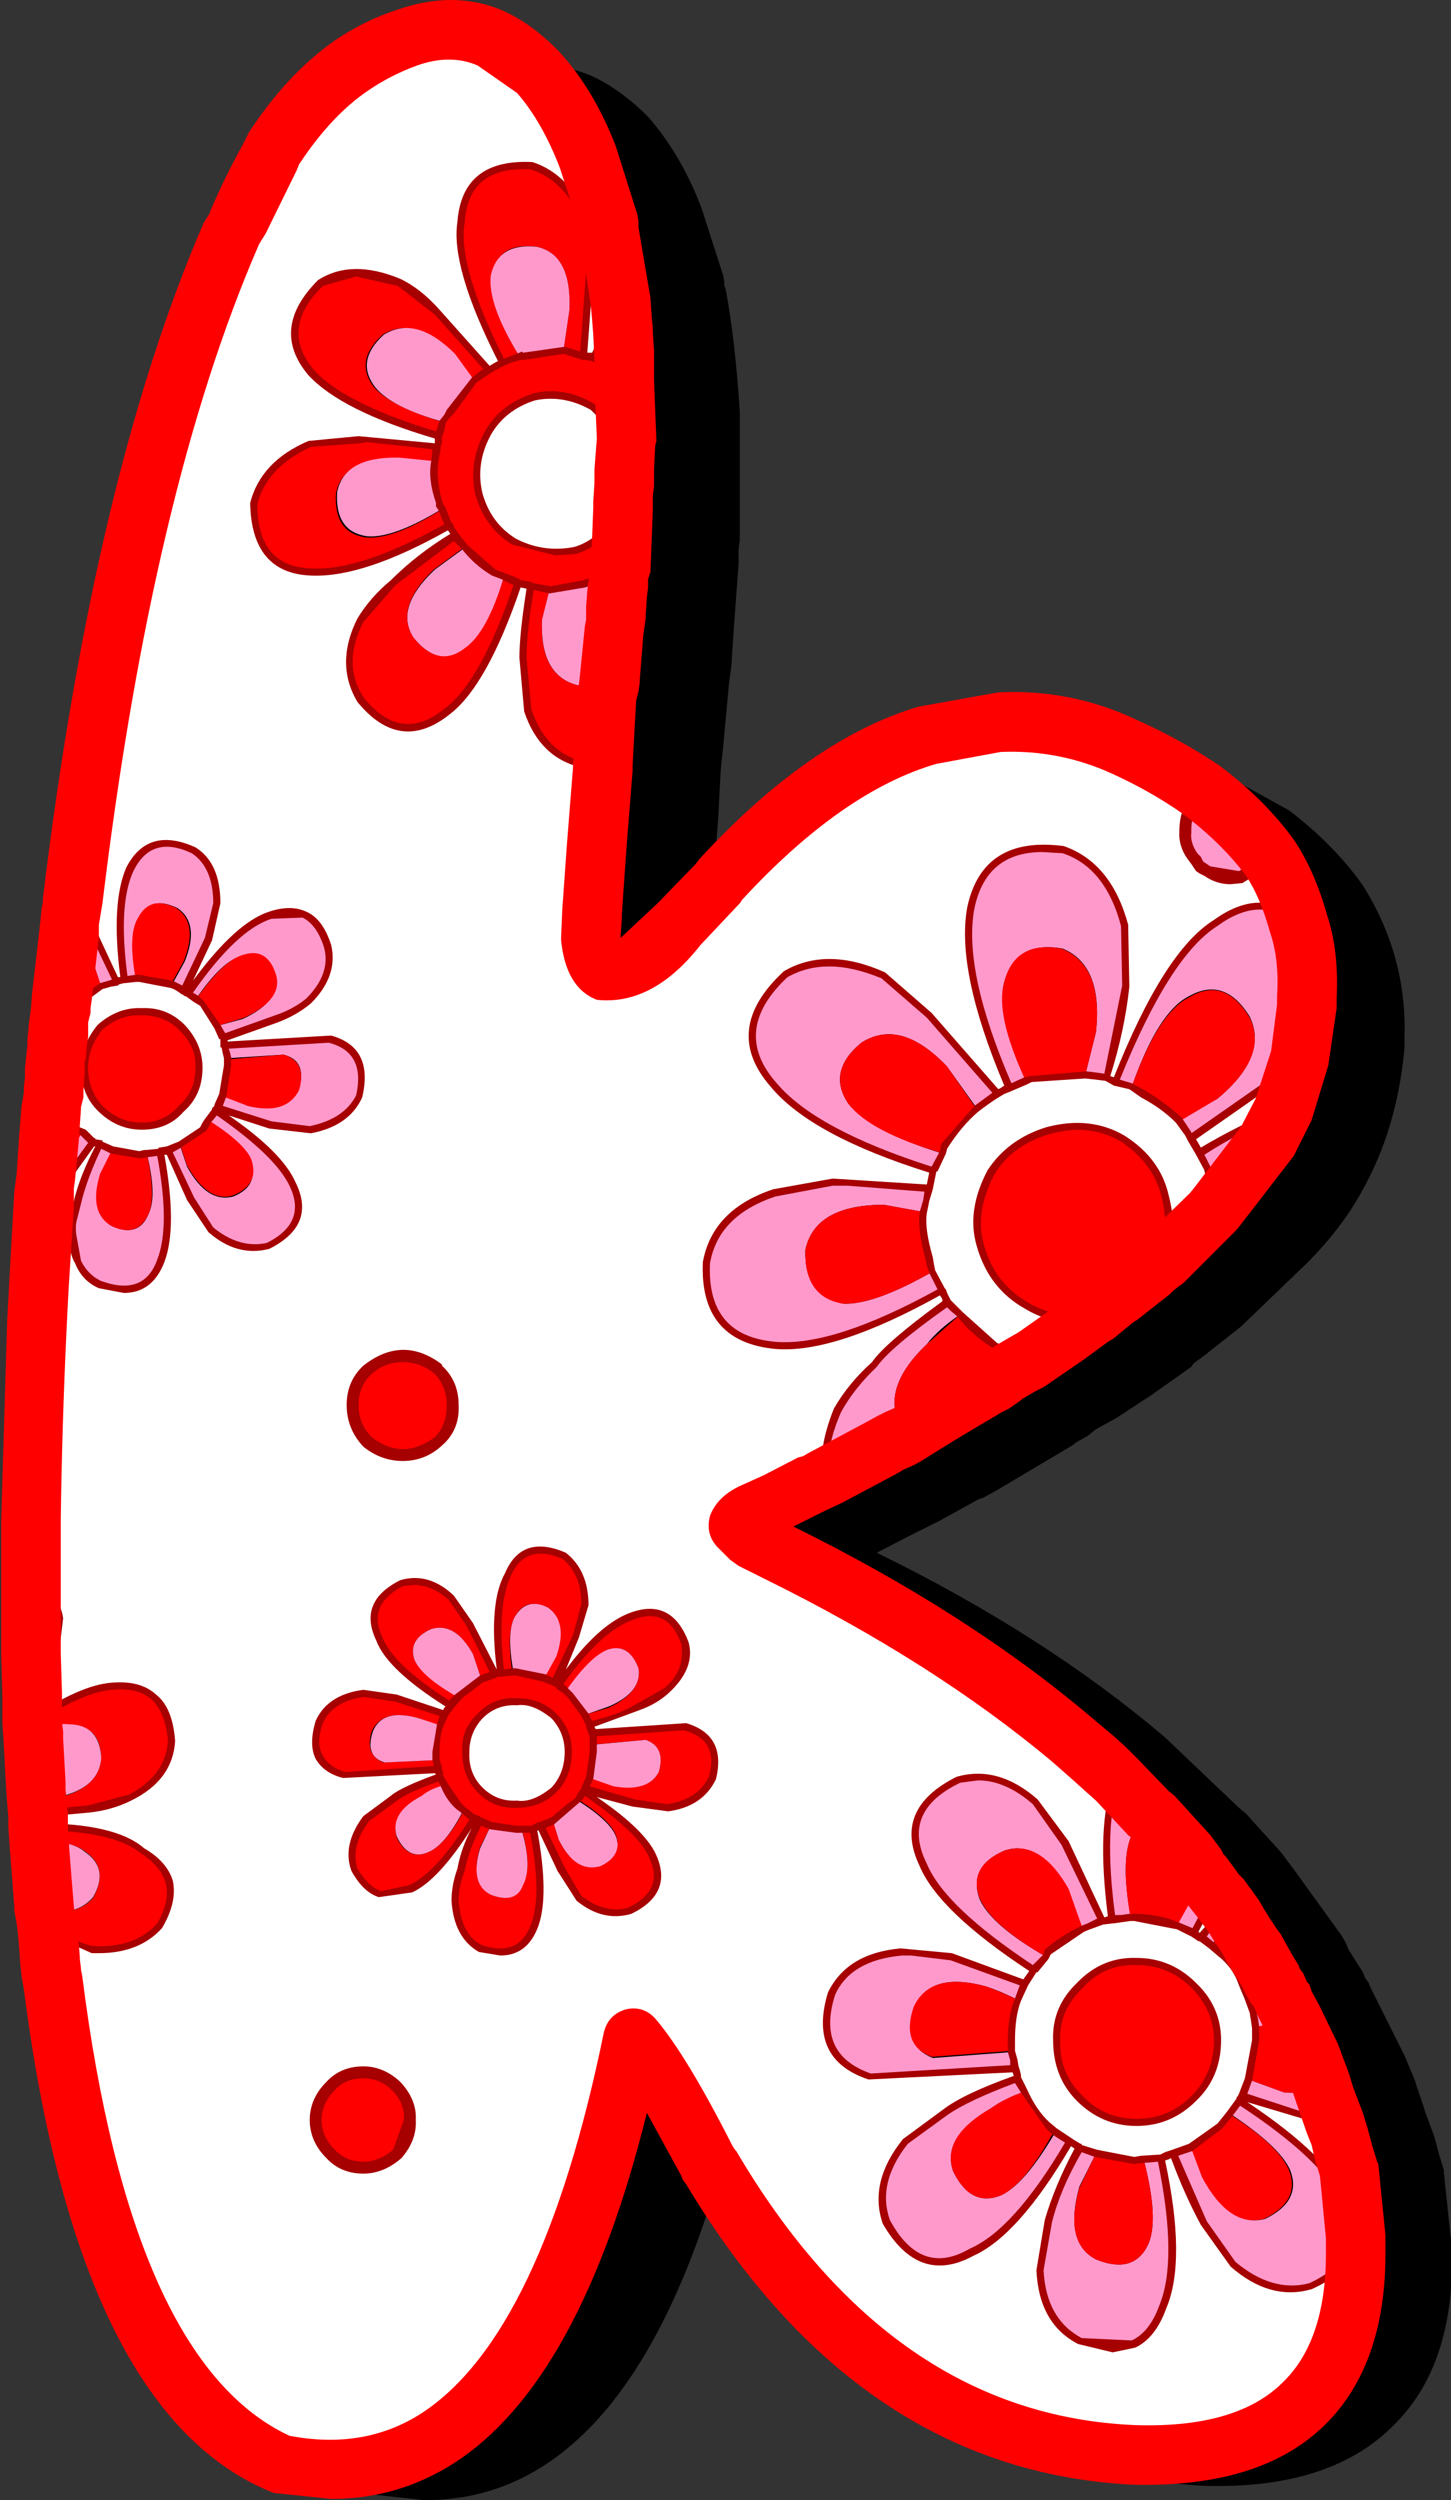 <svg width="60.9px" height="104.9px" viewBox="0 0 60.9 104.9" xmlns="http://www.w3.org/2000/svg" xmlns:xlink="http://www.w3.org/1999/xlink">
  <rect x="0" y="0" width="60.9" height="104.9" fill="#333333" stroke="none"/>
  <defs/>
  <g>
    <path stroke="none" fill="#000000" d="M41.8 31.6 L45.05 31 45.55 31 Q48.25 31 50.75 32.15 L54.1 34 Q56 35.45 57.2 37.15 59.05 40.1 58.95 43.5 L58.95 43.85 58.95 43.95 Q58.65 47.35 57.15 50 56.3 51.55 54.85 53 L52.2 55.55 52.1 55.65 50.7 56.75 50.65 56.8 50.1 57.2 50 57.35 48.3 58.55 47 59.4 46.85 59.5 46.3 59.8 45.95 60 45.65 60.25 45.2 60.5 45 60.65 41.8 62.55 41.25 62.85 Q41.05 62.9 40.9 63 L39.45 63.8 38.05 64.5 36.8 65.15 Q43.85 68.6 48.9 72.9 L52 75.85 52.3 76.1 52.75 76.6 53.75 77.7 54.2 78.3 54.35 78.5 56.3 81.2 56.5 81.55 56.6 81.8 57.2 82.75 57.3 83 57.45 83.2 57.5 83.35 58.95 86.25 59.35 87.2 59.85 88.7 60.2 89.65 60.4 90.4 60.6 91.05 60.6 91.15 60.9 94 60.95 94.2 60.95 94.6 Q61 99.3 58.5 101.75 55.85 104.45 50.55 104.3 39.3 103.7 32.3 92 L32.15 91.8 32.05 91.65 30.75 89.15 Q26.8 104.95 17.8 104.9 L15.5 104.65 15.25 104.55 Q7.4 101.2 5.25 84.05 L5.15 83.6 4.85 80.75 4.65 78.4 4.6 77.5 4.55 76.45 4.5 75.65 4.4 74.25 4.35 72.9 4.35 72.25 4.3 70.35 4.3 64.85 4.3 64.55 4.55 56.75 4.6 55.85 4.65 54.9 4.85 51.45 5.25 46.6 5.25 46.4 5.35 45.5 5.4 45.1 5.45 44.5 5.95 40 Q8.05 22.25 12.6 11.9 L12.8 11.45 12.85 11.35 14.2 8.7 14.4 8.15 Q15.95 5.75 17.95 4.45 19.15 3.6 20.55 3.15 22.75 2.35 24.75 3.15 26 3.7 27.2 4.9 28.6 6.5 29.45 8.75 L30.35 11.55 30.4 11.85 30.4 12 30.45 12.1 Q30.85 14.2 31.05 17.25 L31.05 18.3 31.05 22 31.05 22.65 31 23.05 31 23.25 31 23.65 30.8 26.35 30.75 27.1 30.7 27.9 30.6 28.65 30.35 31.35 30.25 32.3 30.2 33.25 30.15 34.25 29.9 37.5 29.7 40.15 29.7 40.25 29.65 41 31.1 39.7 32.7 37.95 32.8 37.85 Q37.35 32.9 41.8 31.6"/>
    <path stroke="none" fill="#ffffff" d="M3.3 50.25 L3.1 51.05 3.05 51.8 3.2 52.5 1.75 52.5 1.85 50.55 2.2 50.3 Q3 49.5 3.9 47.9 L4.25 48 Q3.6 49.25 3.3 50.25"/>
    <path stroke="none" fill="#ffffff" d="M13.25 88.95 Q13.25 89.75 13.9 90.35 14.45 90.9 15.25 90.9 16.05 90.9 16.7 90.35 17.25 89.75 17.25 88.95 17.25 88.15 16.7 87.5 16.05 86.95 15.25 86.95 14.4 86.95 13.9 87.5 13.25 88.1 13.25 88.95 M19.7 68.15 L18.95 67.05 Q17.9 66.15 16.85 66.45 15.2 67.25 15.95 68.8 L16.35 69.55 Q17.15 70.45 18.9 71.55 L18.65 71.95 Q17.55 71.45 16.6 71.25 L15.25 71.1 Q13.85 71.25 13.4 72.25 12.85 74 14.45 74.5 L18.4 74.25 18.45 74.5 18.45 74.55 Q16.95 75.1 16.5 75.5 15.85 75.85 15.4 76.3 14.5 77.4 14.9 78.45 15.75 80.05 17.25 79.25 18.45 78.7 19.9 76.3 L20.15 76.4 Q19.5 77.55 19.35 78.45 L19.1 79.75 Q19.15 81.15 20.15 81.75 21.9 82.3 22.45 80.75 22.9 79.55 22.4 76.7 L22.7 76.6 23.55 78.45 24.3 79.65 Q25.35 80.45 26.4 80.2 28.05 79.35 27.4 77.9 26.85 76.7 24.5 75.15 L24.55 75.05 26.6 75.65 28 75.85 Q29.4 75.65 29.9 74.6 30.35 72.85 28.75 72.45 L24.85 72.75 24.75 72.4 26.8 71.65 27.95 70.95 Q28.75 70.3 28.85 69.55 L28.75 68.95 Q28.1 67.2 26.55 67.8 25.6 68.1 24.45 69.55 L23.45 70.7 23.25 70.6 23.85 69.55 24.2 68.65 24.55 67.35 Q24.55 65.95 23.7 65.3 21.95 64.55 21.35 66.05 20.7 67.1 20.95 69.55 L21 70.2 20.75 70.25 20.45 69.55 19.7 68.15 M18.4 60.45 Q19.05 59.85 19.05 58.9 19.05 58.1 18.4 57.45 17.75 56.85 16.9 56.9 16.1 56.9 15.45 57.45 14.8 58.1 14.8 58.9 14.8 59.85 15.45 60.45 16.1 61.05 16.9 61.05 17.75 61.05 18.4 60.45 M38.95 30.85 L41.95 30.3 Q44.55 30.15 47.2 31.35 49 32.15 50.4 33.15 49.75 33.95 49.8 34.8 L49.8 34.85 49.85 35.45 50.1 35.9 50.35 36.3 50.7 36.55 52.1 36.8 53.25 36.05 53.3 36.05 Q54.15 37.3 54.5 38.7 52.95 37.3 51 38.7 48.9 40.1 46.8 45.4 L46.45 45.2 47.25 41.4 47.2 38.85 Q46.55 36.3 44.65 35.7 41.4 35.2 40.75 38.1 40.25 40.6 42.35 45.65 L41.85 45.9 39 42.6 37.05 40.95 Q34.75 39.9 33 40.9 30.45 43.2 32.5 45.55 34.05 47.5 39.2 49.15 L39 49.85 34.95 49.6 32.5 50.05 Q30.35 50.8 29.75 52.5 L29.65 52.95 Q29.5 56.2 32.55 56.45 35.05 56.65 39.55 54.15 L39.7 54.45 39.75 54.65 Q37.4 56.3 36.7 57.25 35.65 58.25 35.15 59.15 34.45 60.75 34.7 61.95 L34.1 62.25 31.55 63.5 Q31.1 63.7 31 64 L31.55 64.55 32.65 65.1 Q36.75 67.1 40.35 69.55 42.85 71.1 45 73 L45.95 73.8 46.85 74.65 Q46.1 76.65 46.7 80.55 L46.25 80.6 44.7 77.35 43.45 75.6 Q41.85 74.2 40.25 74.65 37.65 75.95 38.75 78.25 39.6 80.2 43.4 82.65 L43.05 83.25 Q41.3 82.5 39.95 82.1 L37.8 81.95 Q35.65 82.1 34.9 83.65 34.35 85.6 35.45 86.6 L36.5 87.15 42.6 86.75 42.7 87.05 42.7 87.2 Q40.4 88.05 39.7 88.6 38.55 89.25 38 89.85 36.6 91.65 37.2 93.2 38.6 95.7 40.8 94.5 42.65 93.7 44.9 89.85 L45.3 90.1 Q44.4 91.8 44 93.2 L43.65 95.25 Q43.75 97.4 45.3 98.25 48 99.25 48.8 96.8 49.65 94.9 48.75 90.55 L49.25 90.35 Q49.85 92.1 50.55 93.25 L51.75 95 Q53.4 96.4 55 95.95 57.6 94.75 56.5 92.4 55.65 90.55 52 88.15 L52.15 87.95 55.25 88.95 56.05 89.1 56.25 89.7 56.6 91.05 56.9 93.9 56.9 94.35 Q57 103.3 47.55 103 36.7 102.45 29.8 90.9 L29.7 90.75 27.35 86.6 26.6 85.5 26.4 86.6 Q22.2 105.6 11.8 103.4 5.15 100.45 2.8 86.6 L2.25 83.05 2.15 82.9 2.15 82.6 2.1 82.3 2 81 2.05 81 3.85 81.8 Q5.7 81.9 6.7 80.8 7.9 78.75 5.95 77.65 4.7 76.65 1.6 76.65 L1.6 76.1 3.7 75.9 Q4.75 75.8 5.45 75.4 7.1 74.55 7.2 73.05 7 70.55 4.7 70.75 3.4 70.85 1.35 72.25 L1.35 71.95 1.35 71.3 1.35 71.2 1.35 71.15 2.3 69.55 2.5 67.9 1.85 66.6 1.3 66.25 1.3 63.8 1.55 55.5 1.65 53.65 1.75 52.5 3.15 52.5 3.3 52.95 Q3.55 53.6 4.2 53.9 6.15 54.55 6.75 52.9 L6.95 52.5 Q7.25 51 6.7 48.3 L7.05 48.25 8 50.3 8.85 51.6 Q10.05 52.6 11.2 52.3 13.1 51.35 12.25 49.7 11.65 48.3 9.05 46.6 L9.1 46.45 11.35 47.2 13 47.4 Q14.5 47.1 15.05 46.05 15.55 44.1 13.8 43.6 L9.4 43.9 9.35 43.55 11.6 42.75 12.95 42 Q14.05 40.9 13.75 39.7 13.1 37.75 11.35 38.4 9.85 38.9 7.85 41.7 L7.7 41.55 8.75 39.4 9.1 37.9 Q9.15 36.3 8.1 35.7 7.65 35.4 7.25 35.45 L6.75 35.45 Q5.9 35.5 5.45 36.5 4.75 37.85 5.2 41.15 L4.9 41.2 3.8 38.85 3.05 37.85 3.35 35.45 Q5.45 19.5 9.75 9.8 L10 9.3 Q10.6 7.9 11.35 6.6 L11.45 6.3 Q12.95 3.95 14.75 2.75 16 1.95 17.1 1.6 18.95 0.9 20.5 1.6 L22.65 3.05 Q23.85 4.45 24.65 6.6 L25.55 9.3 25.6 9.8 26.05 12.65 24.9 15.05 24.5 14.95 24.75 11.35 24.6 9.3 Q23.8 7.4 22.3 6.95 19.55 6.8 19.35 9.3 19.1 11.3 21.1 15.2 L20.5 15.55 Q19.4 14.05 18.35 13.1 L16.75 11.85 Q14.75 11.05 13.45 11.85 11.5 13.8 13.1 15.65 14.45 17.1 18.4 18.3 L18.4 18.65 18.35 18.75 15.05 18.45 13 18.65 Q11.05 19.5 10.65 21.1 10.65 23.9 13.1 24 15.15 24.15 18.85 22.05 L19.1 22.45 16.5 24.45 15.15 26 Q14.2 27.85 15.15 29.35 16.85 31.45 18.8 29.85 20.35 28.65 21.75 24.45 L22.25 24.6 Q21.95 26.35 21.95 27.6 L22.15 29.8 Q22.8 31.7 24.45 32.1 L25.3 32.1 25.3 32.25 25.05 35.45 24.85 38.3 24.8 39.35 Q25.1 42.5 28.5 38.75 L30.25 36.9 31.75 35.45 Q35.35 31.85 38.95 30.85"/>
    <path stroke="none" fill="#ff0000" d="M21.05 70.2 Q20.65 67.3 21.35 66.05 21.95 64.55 23.7 65.3 24.55 65.95 24.55 67.35 L24.2 68.65 23.25 70.55 22.8 70.4 23.3 69.5 Q23.85 68.05 23 67.45 22.05 67 21.6 67.85 21.25 68.5 21.5 70.15 L21.05 70.2"/>
    <path stroke="none" fill="#ff99cc" d="M21.6 67.85 Q22.1 67 23 67.45 23.85 68.05 23.35 69.5 L22.85 70.4 Q22.3 70.1 21.65 70.15 L21.55 70.15 Q21.25 68.5 21.6 67.85"/>
    <path stroke="none" fill="#ff0000" d="M23.9 73.5 Q23.9 72.65 23.25 72 22.6 71.35 21.7 71.4 20.8 71.4 20.15 72 19.5 72.65 19.55 73.5 19.55 74.45 20.15 75.1 20.8 75.75 21.7 75.75 22.6 75.75 23.25 75.1 23.9 74.45 23.9 73.5 M21.05 70.2 L21.5 70.15 21.65 70.15 22.85 70.4 23.25 70.6 23.45 70.7 23.75 70.95 23.95 71.15 24.55 71.95 24.75 72.4 24.85 72.75 24.95 73.2 24.95 73.5 24.75 74.6 24.55 75.05 24.5 75.15 24.25 75.55 23.95 75.8 23.2 76.4 22.7 76.6 22.4 76.7 21.9 76.8 21.65 76.8 20.6 76.6 20.15 76.4 19.9 76.3 19.5 76 19.3 75.8 18.65 74.9 18.5 74.55 18.5 74.5 18.4 74.25 18.3 73.8 18.3 73.5 18.5 72.4 18.65 71.95 18.9 71.6 19.25 71.2 19.3 71.15 20.2 70.45 20.8 70.25 21.05 70.2"/>
    <path stroke="none" fill="#ffffff" d="M19.55 73.5 Q19.55 72.7 20.15 72 20.8 71.4 21.7 71.4 22.6 71.4 23.25 72 23.9 72.65 23.9 73.5 23.9 74.45 23.25 75.1 22.6 75.75 21.7 75.75 20.8 75.75 20.15 75.1 19.55 74.45 19.55 73.5"/>
    <path stroke="none" fill="#ff0000" d="M26.55 67.8 Q28.15 67.2 28.8 68.95 29 70 28 70.95 27.55 71.4 26.8 71.65 L24.75 72.4 24.55 71.95 25.55 71.65 Q26.95 71 26.8 70 26.4 68.95 25.55 69.2 24.8 69.5 23.75 70.95 L23.45 70.7 Q25.25 68.2 26.55 67.8"/>
    <path stroke="none" fill="#ff99cc" d="M23.95 71.15 L23.75 70.95 Q24.8 69.45 25.55 69.2 26.4 68.95 26.8 70 26.95 71 25.55 71.6 L24.55 71.95 23.95 71.15"/>
    <path stroke="none" fill="#ff0000" d="M15.25 71.1 L16.6 71.3 18.65 71.95 18.45 72.4 17.6 72.1 Q16.05 71.65 15.6 72.65 15.3 73.65 16.1 73.95 L18.3 73.85 18.4 74.25 14.45 74.5 Q12.85 74.05 13.4 72.3 13.85 71.25 15.25 71.1"/>
    <path stroke="none" fill="#ff0000" d="M18.95 67.05 L19.7 68.15 20.75 70.25 20.2 70.45 19.85 69.4 Q19.1 68.05 18.1 68.35 17.1 68.8 17.4 69.65 17.7 70.3 19.2 71.2 L18.9 71.55 Q16.4 70 15.95 68.75 15.2 67.3 16.85 66.4 17.9 66.1 18.95 67.05"/>
    <path stroke="none" fill="#ff99cc" d="M17.4 69.65 Q17.1 68.8 18.1 68.35 19.1 68.05 19.85 69.4 L20.2 70.45 19.3 71.15 19.2 71.2 Q17.7 70.35 17.4 69.65"/>
    <path stroke="none" fill="#ff0000" d="M14.85 78.45 Q14.5 77.4 15.35 76.3 L16.45 75.5 Q16.95 75.1 18.45 74.55 L18.65 74.9 Q18.1 75.1 17.7 75.35 16.35 76.1 16.65 77.1 17.15 78.1 18 77.7 18.7 77.4 19.45 76 L19.9 76.3 Q18.4 78.7 17.2 79.25 15.7 80.05 14.85 78.45"/>
    <path stroke="none" fill="#ff99cc" d="M16.15 73.95 Q15.3 73.7 15.65 72.65 16.05 71.65 17.6 72.1 L18.5 72.4 18.3 73.5 18.3 73.85 16.15 73.95"/>
    <path stroke="none" fill="#ff99cc" d="M16.65 77.05 Q16.35 76.05 17.7 75.35 18.05 75.05 18.65 74.9 L19.25 75.75 19.45 75.95 Q18.7 77.4 18 77.7 17.15 78.1 16.65 77.05"/>
    <path stroke="none" fill="#ff0000" d="M21.9 76.75 L22.4 76.7 Q22.95 79.5 22.45 80.75 21.9 82.3 20.15 81.75 19.15 81.15 19.1 79.75 L19.35 78.45 Q19.5 77.5 20.15 76.4 L20.6 76.6 20.15 77.5 Q19.7 79 20.6 79.5 21.65 79.9 21.95 79.05 22.35 78.35 21.9 76.75"/>
    <path stroke="none" fill="#ff99cc" d="M20.15 77.55 L20.6 76.6 21.65 76.8 21.9 76.8 Q22.35 78.35 21.95 79.1 21.65 79.9 20.6 79.5 19.7 79.05 20.15 77.55"/>
    <path stroke="none" fill="#ff0000" d="M28.75 72.45 Q30.35 72.85 29.9 74.6 29.4 75.65 28 75.85 L26.6 75.65 24.55 75.05 24.75 74.6 25.75 74.9 Q27.2 75.2 27.65 74.35 27.95 73.3 27.1 73 L24.9 73.2 24.85 72.75 28.75 72.45"/>
    <path stroke="none" fill="#ff99cc" d="M25.75 74.95 L24.75 74.6 24.95 73.5 24.95 73.2 27.1 73 Q27.95 73.3 27.65 74.35 27.2 75.2 25.75 74.95"/>
    <path stroke="none" fill="#ff99cc" d="M23.2 76.4 L23.95 75.8 24.25 75.55 Q25.6 76.4 25.85 77.05 26.15 77.85 25.2 78.35 24.2 78.65 23.45 77.2 L23.2 76.4"/>
    <path stroke="none" fill="#ff0000" d="M24.25 75.5 L24.5 75.15 Q26.85 76.7 27.4 77.9 28.1 79.35 26.4 80.15 25.35 80.45 24.3 79.6 L23.55 78.45 22.7 76.6 23.2 76.4 23.45 77.2 Q24.15 78.6 25.2 78.3 26.15 77.85 25.85 77 25.6 76.35 24.25 75.5"/>
    <path stroke="none" fill="#ff0000" d="M18.4 57.45 Q19.05 58.1 19 58.95 19.05 59.85 18.4 60.5 17.75 61.05 16.9 61.05 16.1 61.05 15.4 60.5 14.8 59.85 14.8 58.95 14.8 58.1 15.4 57.45 16.05 56.9 16.9 56.9 17.75 56.9 18.4 57.45"/>
    <path stroke="none" fill="#ff0000" d="M15.25 90.9 Q14.4 90.9 13.85 90.35 13.25 89.75 13.25 88.95 13.25 88.15 13.85 87.5 14.4 86.95 15.25 86.95 16.05 86.95 16.65 87.5 17.2 88.1 17.2 88.95 17.2 89.75 16.65 90.35 16.05 90.9 15.25 90.9"/>
    <path stroke="none" fill="#ff0000" d="M24.75 11.35 L24.5 14.95 23.65 14.7 23.9 13 Q24 10.65 22.5 10.35 20.9 10.15 20.65 11.55 20.45 12.75 21.8 14.95 L21.05 15.2 Q19.1 11.3 19.35 9.3 19.5 6.8 22.3 6.95 23.8 7.4 24.6 9.3 L24.75 11.35"/>
    <path stroke="none" fill="#ff0000" d="M19.9 15.95 L19.05 14.85 Q17.4 13.2 16.05 14.05 14.85 15.15 15.7 16.25 16.4 17.05 18.55 17.7 L18.4 18.3 Q14.4 17.1 13.05 15.65 11.45 13.8 13.45 11.85 14.75 11.05 16.7 11.85 L18.35 13.1 20.5 15.55 19.9 15.95"/>
    <path stroke="none" fill="#ff99cc" d="M15.75 16.25 Q14.9 15.15 16.1 14.05 17.45 13.2 19.1 14.85 L19.9 15.95 Q19.35 16.5 18.95 17.25 L18.6 17.7 Q16.45 17.1 15.75 16.25"/>
    <path stroke="none" fill="#ff0000" d="M23.7 14.7 L24.5 14.95 24.9 15 25.55 15.3 25.75 15.4 26.2 15.7 26.2 15.95 26.3 18.5 24.85 17.05 Q23.75 16.4 22.45 16.6 21.1 17.1 20.45 18.15 19.8 19.4 20.1 20.7 20.45 22.05 21.55 22.7 22.75 23.35 24.1 23.05 25.1 22.8 25.75 21.95 L26.1 21.4 26.15 21.35 26.15 21.4 26.05 23.9 25.9 23.95 25.8 24.05 25.65 24.05 25.1 24.3 24.5 24.5 23.05 24.75 22.25 24.55 21.75 24.45 21.15 24.2 20.7 24 19.55 22.95 19.1 22.45 18.85 22 18.55 21.35 18.4 21 Q18.15 20.1 18.2 19.35 L18.35 18.75 18.4 18.6 18.4 18.3 18.6 17.7 18.9 17.25 19.9 15.95 20.5 15.5 21.1 15.2 21.8 14.95 21.95 14.95 23.7 14.7"/>
    <path stroke="none" fill="#ff0000" d="M18.35 18.8 L18.2 19.4 16.75 19.25 Q14.4 19.2 14.1 20.7 14 22.35 15.35 22.55 16.5 22.65 18.5 21.4 L18.85 22.05 Q15.1 24.15 13.05 24.05 10.65 23.95 10.65 21.15 11.05 19.5 13 18.65 L15.05 18.45 18.35 18.8"/>
    <path stroke="none" fill="#ff99cc" d="M15.4 22.5 Q14.05 22.3 14.15 20.65 14.45 19.15 16.75 19.2 L18.25 19.35 Q18.15 20.1 18.45 21 L18.55 21.35 Q16.5 22.6 15.4 22.5"/>
    <path stroke="none" fill="#ffffff" d="M26.3 18.5 L26.2 19.65 26.2 20.4 26.15 21 26.15 21.25 26.1 21.4 25.75 21.95 Q25.1 22.8 24.1 23.05 22.75 23.35 21.55 22.7 20.45 22.05 20.1 20.7 19.8 19.4 20.45 18.15 21.05 17.1 22.45 16.6 23.75 16.4 24.85 17.05 L26.3 18.5"/>
    <path stroke="none" fill="#ff99cc" d="M17.35 26.75 Q16.55 25.5 18.25 23.9 L19.55 22.95 20.7 24 21.15 24.2 Q20.5 26.55 19.55 27.25 18.4 28.05 17.35 26.75"/>
    <path stroke="none" fill="#ff0000" d="M15.1 29.35 Q14.2 27.85 15.1 26 15.65 25.15 16.5 24.45 L19.1 22.45 19.5 22.95 18.2 23.9 Q16.55 25.5 17.35 26.75 18.4 28.05 19.5 27.2 20.45 26.55 21.15 24.2 L21.75 24.45 Q20.35 28.6 18.75 29.85 16.85 31.45 15.1 29.35"/>
    <path stroke="none" fill="#ff99cc" d="M21.8 14.95 Q20.45 12.75 20.6 11.55 20.9 10.2 22.5 10.35 24 10.65 23.9 13 L23.65 14.7 21.95 14.95 21.8 14.95"/>
    <path stroke="none" fill="#ff99cc" d="M26.15 14.05 L26.25 15 26.25 15.7 25.75 15.4 25.55 15.35 26.15 14.05"/>
    <path stroke="none" fill="#ff0000" d="M26.15 14 L26.15 14.05 25.5 15.35 24.9 15.05 26 12.7 26.15 14"/>
    <path stroke="none" fill="#ff0000" d="M22.15 29.8 L21.95 27.65 Q21.95 26.35 22.25 24.6 L23.05 24.8 22.75 26.05 Q22.65 28.35 24.25 28.75 L25.6 28.45 25.5 29.3 25.4 30.2 25.3 32.1 24.45 32.1 Q22.8 31.75 22.15 29.8"/>
    <path stroke="none" fill="#ffffff" d="M25.8 24.05 L25.9 23.95 25.95 24.05 25.95 24.15 25.95 24.65 25.65 24.05 25.8 24.05"/>
    <path stroke="none" fill="#ff0000" d="M26.05 23.9 L25.95 24.05 25.9 23.95 26.05 23.9"/>
    <path stroke="none" fill="#ff99cc" d="M25.75 25.6 L25.85 25.95 25.85 26 25.8 26.4 25.6 28.45 24.25 28.75 Q22.65 28.35 22.75 26 L23.05 24.8 24.5 24.55 25.1 24.35 25.15 24.45 25.75 25.6"/>
    <path stroke="none" fill="#ff0000" d="M25.15 24.45 L25.1 24.35 25.65 24.1 25.95 24.65 25.9 24.85 25.85 25.7 25.85 25.95 25.7 25.6 25.15 24.45"/>
    <path stroke="none" fill="#ff99cc" d="M5.2 41.15 Q4.8 37.9 5.45 36.5 6.3 34.85 8.15 35.7 9.15 36.35 9.15 37.9 L8.75 39.4 7.7 41.6 Q7.45 41.4 7.2 41.35 L7.75 40.35 Q8.4 38.75 7.45 38.1 6.3 37.55 5.85 38.5 5.4 39.2 5.7 41.1 L5.2 41.15"/>
    <path stroke="none" fill="#ff99cc" d="M11.55 42.75 L9.35 43.55 9.1 43.05 10.2 42.75 Q11.8 42 11.55 40.95 11.2 39.75 10.2 40.1 9.35 40.25 8.2 41.95 L7.85 41.7 Q9.8 38.9 11.3 38.4 13.1 37.75 13.75 39.7 14.05 40.9 12.95 42 L11.55 42.75"/>
    <path stroke="none" fill="#ff0000" d="M10.25 40.05 Q11.25 39.75 11.6 40.95 11.85 41.95 10.25 42.7 L9.1 43.05 8.5 42.1 8.25 41.9 Q9.4 40.25 10.25 40.05"/>
    <path stroke="none" fill="#ffffff" d="M4.25 43.1 Q3.55 43.85 3.55 44.75 3.55 45.85 4.25 46.5 4.95 47.25 5.95 47.25 7 47.25 7.65 46.5 8.4 45.85 8.4 44.75 8.4 43.85 7.65 43.1 7 42.45 5.95 42.4 4.95 42.45 4.25 43.1 M2.5 43.2 L2.55 43.1 2.55 43.05 2.85 42.65 3.2 42.25 3.25 42.1 4.3 41.35 4.9 41.15 5.2 41.1 5.7 41.05 5.85 41.05 7.2 41.3 Q7.45 41.35 7.7 41.55 L7.9 41.65 8.25 41.9 8.5 42.1 9.15 43.05 9.4 43.55 9.45 43.9 9.55 44.4 9.55 44.7 9.4 45.95 9.15 46.45 9.05 46.55 8.75 47 8.5 47.35 7.6 48 7.1 48.25 6.7 48.3 6.15 48.35 5.85 48.45 4.75 48.25 4.25 48 3.9 47.85 3.5 47.5 3.25 47.35 2.55 46.3 2.35 45.95 2.35 45.8 2.3 45.65 2.25 45.6 2.3 45.1 2.3 44.75 2.35 44.15 2.5 43.2"/>
    <path stroke="none" fill="#ff0000" d="M5.95 42.45 Q7 42.45 7.65 43.15 8.4 43.9 8.4 44.8 8.4 45.85 7.65 46.55 7 47.3 5.95 47.3 4.95 47.3 4.25 46.55 3.55 45.85 3.55 44.8 3.55 43.85 4.25 43.15 4.95 42.45 5.95 42.45"/>
    <path stroke="none" fill="#ff99cc" d="M9.4 43.9 L13.8 43.6 Q15.55 44.05 15.05 46.05 14.5 47.15 13 47.4 L11.35 47.2 9.1 46.45 9.35 45.95 10.4 46.4 Q12 46.75 12.55 45.7 12.9 44.5 11.9 44.25 L9.55 44.4 9.4 43.9"/>
    <path stroke="none" fill="#ff99cc" d="M9.05 46.6 Q11.6 48.35 12.25 49.7 13.1 51.35 11.2 52.3 10 52.6 8.85 51.6 8.35 51.15 8 50.3 L7.05 48.25 7.55 48.05 7.85 48.95 Q8.7 50.5 9.8 50.2 10.9 49.75 10.5 48.7 10.25 47.95 8.7 47.05 L9.05 46.6"/>
    <path stroke="none" fill="#ff0000" d="M11.9 44.25 Q12.9 44.55 12.55 45.75 12 46.8 10.4 46.4 L9.35 46 9.55 44.75 9.55 44.45 11.9 44.25"/>
    <path stroke="none" fill="#ff0000" d="M10.55 48.65 Q10.9 49.7 9.8 50.15 8.75 50.5 7.85 48.9 L7.55 48 Q8 47.85 8.5 47.35 L8.75 47 Q10.25 47.95 10.55 48.65"/>
    <path stroke="none" fill="#ff99cc" d="M32.55 56.45 Q29.55 56.2 29.65 52.95 30 50.9 32.5 50.05 L35 49.6 39 49.85 38.75 50.85 37.1 50.55 Q34.2 50.55 33.8 52.45 33.75 54.4 35.4 54.7 36.7 54.75 39.15 53.35 L39.55 54.15 Q35.05 56.65 32.55 56.45"/>
    <path stroke="none" fill="#ff99cc" d="M39 42.6 L41.85 45.9 41 46.5 39.75 44.75 Q37.8 42.7 36.15 43.75 34.7 44.95 35.6 46.3 36.5 47.45 39.55 48.4 39.3 48.75 39.2 49.15 34.1 47.5 32.5 45.55 30.5 43.2 33 40.9 34.75 39.9 37.1 40.95 L39 42.6"/>
    <path stroke="none" fill="#ff99cc" d="M2.95 38.4 L3 37.85 3.75 38.85 4.9 41.2 4.25 41.4 3.85 40.2 2.9 39.15 2.95 38.4"/>
    <path stroke="none" fill="#ff0000" d="M2.9 39.15 L3.85 40.2 4.25 41.4 3.2 42.15 3.15 42.25 2.6 41.9 2.9 39.15"/>
    <path stroke="none" fill="#ff0000" d="M5.7 41.1 Q5.35 39.2 5.8 38.5 6.3 37.55 7.4 38.1 8.35 38.75 7.7 40.35 L7.15 41.35 5.8 41.1 5.7 41.1"/>
    <path stroke="none" fill="#ff99cc" d="M2.55 42.5 L2.6 41.9 3.15 42.25 2.85 42.7 2.55 42.5"/>
    <path stroke="none" fill="#ffffff" d="M2.55 42.5 L2.85 42.7 2.55 43.05 2.5 43.05 2.5 43 2.55 42.5"/>
    <path stroke="none" fill="#ff99cc" d="M2.55 43.05 L2.55 43.1 2.5 43.25 2.5 43.05 2.55 43.05"/>
    <path stroke="none" fill="#ff0000" d="M2.5 46.35 L3.2 47.4 3.45 47.55 Q2.6 49.1 1.9 49.45 L2.15 46.55 2.5 46.35"/>
    <path stroke="none" fill="#ff99cc" d="M3.45 47.5 L3.9 47.85 2.15 50.3 1.85 50.55 1.85 50.5 1.85 50 1.9 49.4 Q2.6 49.05 3.45 47.5"/>
    <path stroke="none" fill="#ff99cc" d="M6.15 48.35 L6.7 48.3 Q7.35 51.5 6.75 52.9 6.15 54.55 4.25 53.9 3.6 53.6 3.3 52.95 3.05 52.45 3.05 51.8 L3.1 51.05 3.3 50.25 Q3.55 49.2 4.25 48 L4.7 48.25 4.25 49.25 Q3.75 50.9 4.7 51.45 5.85 51.95 6.25 50.9 6.6 50.15 6.15 48.35"/>
    <path stroke="none" fill="#ff0000" d="M4.7 51.45 Q3.7 50.9 4.2 49.25 L4.7 48.25 5.8 48.45 6.15 48.35 Q6.55 50.15 6.25 50.9 5.8 51.95 4.7 51.45"/>
    <path stroke="none" fill="#ffffff" d="M2.35 45.85 L2.35 45.95 2.25 46 2.25 45.7 2.3 45.65 2.35 45.85"/>
    <path stroke="none" fill="#ff99cc" d="M2.15 46.5 L2.2 46 2.35 45.95 2.5 46.3 2.15 46.5"/>
    <path stroke="none" fill="#ff99cc" d="M2.25 45.6 L2.3 45.65 2.25 45.7 2.25 45.6"/>
    <path stroke="none" fill="#ff0000" d="M1.3 69.4 L1.3 66.25 1.85 66.6 Q2.35 67.2 2.45 67.9 L2.3 69.55 1.35 71.15 1.3 69.4"/>
    <path stroke="none" fill="#ff0000" d="M7.2 73.05 Q7.1 74.55 5.45 75.4 L3.7 75.9 1.6 76.1 1.55 75.55 1.55 75.5 2.1 75.5 Q4.15 75.15 4.25 73.75 4.2 72.35 2.9 72.4 2.25 72.3 1.4 72.95 L1.35 72.25 Q3.4 70.85 4.7 70.75 7 70.55 7.2 73.05"/>
    <path stroke="none" fill="#ff99cc" d="M1.4 72.9 Q2.25 72.25 2.9 72.35 4.15 72.35 4.25 73.75 4.15 75.15 2.1 75.45 L1.5 75.45 1.45 74.85 1.4 72.9"/>
    <path stroke="none" fill="#ff0000" d="M2.05 81 L1.95 80.95 1.85 80.1 Q3.15 80.45 3.9 79.65 4.6 78.4 3.6 77.7 3.05 77.25 1.65 77.2 L1.6 76.65 Q4.7 76.65 5.95 77.65 7.9 78.75 6.7 80.8 5.65 81.9 3.85 81.8 L2.05 81"/>
    <path stroke="none" fill="#ff99cc" d="M1.65 77.5 L1.65 77.2 Q3.05 77.25 3.55 77.7 4.6 78.4 3.9 79.6 3.15 80.45 1.85 80.1 L1.85 80 1.65 77.5"/>
    <path stroke="none" fill="#ff99cc" d="M50.1 35.95 Q49.7 35.45 49.75 34.9 L49.75 34.8 Q49.75 34 50.4 33.15 52.15 34.45 53.3 36.05 L53.25 36.05 52.05 36.8 Q51.4 37 50.7 36.55 L50.3 36.3 50.1 35.95"/>
    <path stroke="none" fill="#ff99cc" d="M47.5 45.6 L46.8 45.4 Q48.9 40.1 51 38.7 52.95 37.3 54.5 38.7 54.95 40.1 54.85 41.8 L54.85 42.15 54.55 44.4 53.25 45.45 49.95 47.75 49.45 47 51.1 46.1 Q53.25 44.3 52.45 42.65 51.4 40.95 49.9 41.8 48.6 42.45 47.5 45.6"/>
    <path stroke="none" fill="#ff99cc" d="M44.65 35.65 Q46.55 36.3 47.2 38.85 L47.25 41.35 46.45 45.2 45.55 45.1 46 43.3 Q46.3 40.5 44.6 39.8 42.65 39.45 42.15 41.2 41.8 42.55 43.1 45.35 L42.35 45.65 Q40.25 40.6 40.75 38.1 41.4 35.2 44.65 35.65"/>
    <path stroke="none" fill="#ffffff" d="M43.3 45.3 L45.6 45.1 46.45 45.25 46.85 45.45 47.5 45.6 48 45.95 49.5 47.05 50 47.8 50.35 48.4 50.75 49.15 50.8 49.65 51.05 50.75 48.8 52.95 Q49.3 51.7 48.95 50.2 48.55 48.7 47.15 47.8 45.65 47 43.95 47.5 42.5 47.95 41.6 49.2 40.75 50.75 41.2 52.3 41.65 53.95 43.1 54.8 44.45 55.6 45.85 55.3 L43.3 57.1 43.15 57.05 43.05 57.05 42.25 56.7 41.85 56.55 41.8 56.55 40.3 55.15 39.75 54.65 39.7 54.5 39.55 54.2 39.15 53.35 39 52.8 Q38.7 51.75 38.75 50.9 L39 49.9 39.2 49.15 Q39.3 48.8 39.55 48.4 L39.65 48.15 Q40.25 47.15 41 46.55 L41.85 45.95 42.35 45.7 43.1 45.35 43.3 45.3"/>
    <path stroke="none" fill="#ff0000" d="M42.15 41.2 Q42.6 39.45 44.55 39.8 46.3 40.5 46 43.3 L45.55 45.1 43.25 45.25 43.05 45.35 Q41.75 42.55 42.15 41.2"/>
    <path stroke="none" fill="#ff0000" d="M39.65 48.15 Q39.55 48.3 39.6 48.4 36.5 47.5 35.6 46.3 34.7 44.95 36.15 43.75 37.8 42.7 39.75 44.75 L41 46.55 Q40.25 47.15 39.65 48.15"/>
    <path stroke="none" fill="#ff0000" d="M35.4 54.7 Q33.75 54.45 33.8 52.45 34.2 50.55 37.1 50.55 L38.75 50.85 Q38.7 51.7 39 52.8 L39.15 53.35 Q36.7 54.75 35.4 54.7"/>
    <path stroke="none" fill="#ff0000" d="M48.9 50.15 Q49.25 51.65 48.8 52.9 L48.35 53.25 46.85 54.45 46.15 55 45.8 55.25 Q44.45 55.55 43.05 54.75 41.6 53.95 41.15 52.25 40.7 50.75 41.6 49.15 42.45 47.9 43.95 47.45 45.6 46.95 47.1 47.75 48.5 48.7 48.9 50.15"/>
    <path stroke="none" fill="#ff0000" d="M46.05 55.2 L45.85 55.25 45.8 55.25 46.15 55 46.85 54.45 48.35 53.25 48.75 52.9 48.55 53.35 Q47.7 54.75 46.05 55.2"/>
    <path stroke="none" fill="#ff99cc" d="M34.7 61.95 Q34.45 60.75 35.15 59.2 35.65 58.25 36.7 57.25 37.4 56.3 39.75 54.65 L40.3 55.15 Q39.35 55.8 38.9 56.4 36.85 58.35 37.9 60 L38.05 60.25 Q37.95 60.2 37.9 60.3 L36.95 60.8 34.7 61.95"/>
    <path stroke="none" fill="#ff99cc" d="M53.9 46.6 L53.2 47.9 Q52.15 48.3 50.7 49.15 L50.35 48.4 Q52.3 47.2 53.9 46.6"/>
    <path stroke="none" fill="#ffffff" d="M53.25 45.45 L54.55 44.4 53.85 46.55 Q52.3 47.2 50.3 48.35 L49.95 47.75 53.25 45.45"/>
    <path stroke="none" fill="#ff0000" d="M49.9 41.85 Q51.4 40.95 52.45 42.7 53.25 44.3 51.1 46.1 L49.5 47.05 48 45.95 47.5 45.6 Q48.6 42.5 49.9 41.85"/>
    <path stroke="none" fill="#ff0000" d="M50.75 49.65 L50.7 49.15 Q52.1 48.3 53.2 47.9 52.35 49.4 51 50.7 L50.75 49.65"/>
    <path stroke="none" fill="#ff99cc" d="M43 57 L43.15 57 43.15 57.15 43.05 57.2 Q42.75 57.3 42.4 57.55 42.1 57.65 41.95 57.9 L42.05 57.25 42.2 56.7 43 57"/>
    <path stroke="none" fill="#ff0000" d="M38.1 60.25 L37.9 60 Q36.85 58.35 38.9 56.4 L40.3 55.15 41.8 56.5 41.85 56.5 42.25 56.7 42.1 57.25 42 57.9 41.75 58 Q41.45 58.2 41.1 58.35 L38.1 60.25"/>
    <path stroke="none" fill="#ffffff" d="M43.25 57.05 L43.15 57.1 43.15 57 43.25 57.05"/>
    <path stroke="none" fill="#ff99cc" d="M42.15 77.65 Q40.65 78.3 41.1 79.65 41.55 80.75 43.9 82.1 43.6 82.3 43.4 82.65 39.55 80.2 38.75 78.25 37.65 75.95 40.2 74.65 41.85 74.2 43.45 75.6 L44.7 77.35 46.25 80.6 Q45.9 80.7 45.45 80.95 L44.8 79.25 Q43.6 77.15 42.15 77.65"/>
    <path stroke="none" fill="#ff99cc" d="M36.5 87.15 Q34.1 86.35 34.9 83.65 35.65 82.1 37.85 81.9 L39.95 82.1 Q41.3 82.5 43.05 83.25 L42.7 83.9 Q42 83.55 41.4 83.35 39.05 82.7 38.4 84.2 37.8 85.8 39.15 86.35 L42.45 86.1 42.6 86.75 36.5 87.15"/>
    <path stroke="none" fill="#ff0000" d="M39.1 86.3 Q37.8 85.8 38.35 84.2 39.05 82.7 41.4 83.35 41.95 83.55 42.7 83.9 42.45 84.65 42.45 85.55 L42.45 86.05 39.1 86.3"/>
    <path stroke="none" fill="#ff0000" d="M41.1 79.6 Q40.65 78.3 42.15 77.65 43.65 77.15 44.85 79.25 L45.45 80.95 43.95 81.9 43.9 82.1 Q41.55 80.75 41.1 79.6"/>
    <path stroke="none" fill="#ffffff" d="M45.3 83.3 Q44.3 84.3 44.3 85.6 44.3 87.05 45.3 88.1 46.3 89.1 47.65 89.05 49.05 89.1 50.1 88.1 51.1 87.05 51.05 85.6 51.1 84.3 50.1 83.3 49.05 82.3 47.65 82.3 46.3 82.3 45.3 83.3 M49.4 80.8 L50.1 81.15 50.4 81.3 Q50.65 81.4 50.8 81.65 L51.2 81.95 Q51.85 82.5 52.1 83.25 L52.35 83.85 52.55 84.4 52.7 85.1 52.7 85.6 52.35 87.25 52.1 87.95 52 88.15 51.65 88.7 51.2 89.2 49.95 90.1 49.2 90.35 48.7 90.55 47.95 90.6 47.6 90.7 46 90.35 Q45.6 90.3 45.3 90.1 L44.85 89.85 44.25 89.45 43.95 89.2 Q43.3 88.55 42.95 87.75 L42.7 87.2 42.7 87.1 42.55 86.75 42.45 86.1 42.45 85.6 Q42.45 84.65 42.7 83.9 L43 83.25 43.4 82.7 43.9 82.1 43.95 81.95 Q44.7 81.3 45.45 80.95 L46.25 80.65 46.65 80.55 47.4 80.45 47.6 80.45 49.4 80.8"/>
    <path stroke="none" fill="#ff0000" d="M44.35 85.6 Q44.35 84.3 45.35 83.3 46.35 82.3 47.7 82.3 49.1 82.3 50.1 83.3 51.15 84.3 51.1 85.6 51.15 87.05 50.1 88.05 49.1 89.05 47.7 89.05 46.35 89.1 45.35 88.05 44.35 87.05 44.35 85.6"/>
    <path stroke="none" fill="#ff99cc" d="M48.3 76.15 Q47.85 76.3 47.55 76.9 47 77.9 47.45 80.4 L46.7 80.55 Q46.15 76.6 46.85 74.65 L48.3 76.15"/>
    <path stroke="none" fill="#ff0000" d="M48.4 76.15 L49.95 77.9 50.4 78.55 50.5 78.65 50.2 79.45 49.45 80.8 47.65 80.45 47.45 80.45 Q47 77.9 47.55 76.9 47.85 76.35 48.3 76.15 L48.4 76.15"/>
    <path stroke="none" fill="#ff99cc" d="M51.45 79.95 L51.8 80.45 50.85 81.6 50.4 81.3 51.45 79.95"/>
    <path stroke="none" fill="#ffffff" d="M51.35 79.75 L51.45 79.95 50.4 81.3 50.1 81.15 51.05 79.4 51.35 79.75"/>
    <path stroke="none" fill="#ff0000" d="M50.85 81.65 L51.85 80.45 52.35 81.25 52.7 81.9 53.25 82.8 53.35 82.85 52.15 83.25 Q51.9 82.5 51.2 81.95 L50.85 81.65"/>
    <path stroke="none" fill="#ff99cc" d="M51 79.4 L50.1 81.15 49.4 80.8 50.15 79.45 50.45 78.65 51 79.4"/>
    <path stroke="none" fill="#ff99cc" d="M52.4 83.85 L52.15 83.2 53.35 82.85 53.6 83.35 53.7 83.55 52.4 83.85"/>
    <path stroke="none" fill="#ffffff" d="M52.6 84.4 L52.4 83.85 53.7 83.55 53.95 84.1 52.6 84.4"/>
    <path stroke="none" fill="#ff99cc" d="M53.9 84.1 L54.2 84.7 52.65 85.1 52.55 84.4 53.9 84.1"/>
    <path stroke="none" fill="#ff0000" d="M52.7 85.55 L52.7 85.05 54.25 84.7 55 86.25 55.35 87.2 55.6 87.85 53.9 87.8 52.4 87.25 52.7 85.55"/>
    <path stroke="none" fill="#ff99cc" d="M53.9 87.8 L55.6 87.85 56.05 89.1 55.25 88.9 52.15 87.95 52.4 87.25 53.9 87.8"/>
    <path stroke="none" fill="#ff0000" d="M54.1 91.05 Q54.6 92.35 53.05 93.1 51.55 93.5 50.4 91.35 L49.95 90.15 51.2 89.2 51.6 88.7 Q53.65 90 54.1 91.05"/>
    <path stroke="none" fill="#ff99cc" d="M51.65 88.7 L52.05 88.15 Q55.65 90.55 56.5 92.45 57.6 94.75 55 95.95 53.4 96.4 51.8 95.05 L50.55 93.3 49.25 90.4 50 90.15 50.45 91.35 Q51.6 93.5 53.1 93.1 54.65 92.35 54.15 91.05 53.7 90.05 51.65 88.7"/>
    <path stroke="none" fill="#ff99cc" d="M48 90.6 L48.75 90.55 Q49.65 94.85 48.8 96.8 48 99.25 45.3 98.2 43.75 97.4 43.65 95.25 L44 93.2 Q44.4 91.8 45.3 90.1 L46 90.35 45.3 91.75 Q44.65 94.1 46 94.8 47.6 95.45 48.2 94.15 48.65 93.1 48 90.6"/>
    <path stroke="none" fill="#ff0000" d="M46 94.8 Q44.65 94.1 45.3 91.8 L46 90.35 47.6 90.65 48 90.6 Q48.65 93.1 48.2 94.15 47.6 95.45 46 94.8"/>
    <path stroke="none" fill="#ff0000" d="M43.95 89.2 L44.25 89.4 Q43.05 91.6 42.05 92.1 40.75 92.65 40 91.1 39.5 89.6 41.6 88.45 42.15 88.05 42.95 87.75 L43.95 89.2"/>
    <path stroke="none" fill="#ff99cc" d="M37.2 93.2 Q36.65 91.65 38 89.85 L39.7 88.65 Q40.4 88.05 42.75 87.2 L43 87.75 Q42.15 88.05 41.6 88.45 39.5 89.65 40 91.1 40.75 92.65 42.05 92.1 43.05 91.6 44.3 89.45 L44.9 89.85 Q42.7 93.7 40.8 94.5 38.6 95.75 37.2 93.2"/>
    <path stroke="none" fill="#a60000" d="M43.75 35.75 Q41.4 35.75 40.9 38.1 40.4 40.7 42.45 45.45 L43 45.2 43.25 45.15 45.6 44.95 46 45 46.35 45.05 47.1 41.35 47.05 38.85 Q46.4 36.4 44.6 35.8 L43.75 35.75 M47.35 38.8 L47.4 41.4 Q47.2 43.25 46.6 45.15 L46.75 45.2 Q48.85 39.9 50.95 38.6 52.95 37.15 54.6 38.6 L54.6 38.8 54.4 38.8 Q52.95 37.5 51.1 38.85 49.1 40.1 47 45.3 L47.5 45.45 47.6 45.5 48.05 45.75 Q48.9 46.25 49.6 46.9 L50 47.5 50 47.55 53.15 45.35 54.45 44.3 54.65 44.3 54.65 44.5 53.35 45.6 50.2 47.8 50.4 48.15 Q52 47.2 53.8 46.45 L54 46.5 53.95 46.7 Q52.1 47.45 50.55 48.45 L50.85 49.05 50.9 49.55 51.15 50.7 51.05 50.9 50.9 50.75 50.65 49.65 50.55 49.1 50.2 48.45 49.85 47.85 49.75 47.65 49.35 47.1 Q48.75 46.5 47.9 46.05 L47.4 45.7 46.75 45.55 46.4 45.35 46 45.3 45.55 45.25 43.3 45.4 43.1 45.5 42.4 45.8 42.15 45.9 41.9 46.05 Q41.5 46.3 41.05 46.65 40.35 47.25 39.75 48.2 L39.7 48.4 39.35 49.15 39.3 49.15 39.15 49.9 39 50.4 38.9 50.9 Q38.8 51.55 39.15 52.75 L39.2 53.05 39.25 53.3 39.65 54.05 39.7 54.1 39.75 54.25 39.85 54.45 39.9 54.55 40.1 54.75 40.4 55.05 41.85 56.35 42.55 56.65 43.05 56.85 43.15 56.85 43.4 56.95 43.4 57.15 43.25 57.2 43.25 57.25 43 57.25 42.95 57.15 42.4 56.95 41.8 56.65 Q40.75 56 40.2 55.25 L39.9 55 39.75 54.85 Q37.35 56.55 36.8 57.35 35.85 58.25 35.3 59.25 34.6 60.85 34.85 61.9 L34.75 62.1 34.7 62.1 34.55 62 Q34.3 60.85 35 59.1 35.6 58.05 36.6 57.15 37.15 56.35 39.55 54.6 L39.55 54.5 39.45 54.35 Q35.05 56.8 32.55 56.6 29.35 56.3 29.5 52.95 29.9 50.75 32.45 49.9 L34.95 49.45 38.9 49.7 39 49.2 Q34.05 47.65 32.35 45.6 30.25 43.2 32.9 40.75 34.7 39.7 37.15 40.8 L39.1 42.5 41.9 45.7 42 45.65 42.15 45.55 Q40.1 40.7 40.6 38.05 41.25 35.05 44.65 35.5 46.65 36.2 47.35 38.8 M38.9 42.7 L37 41.05 Q35.8 40.55 34.8 40.55 33.85 40.55 33.05 41 30.65 43.25 32.6 45.45 34.25 47.4 39.1 48.95 L39.45 48.3 39.5 48 40.9 46.4 41.65 45.85 38.9 42.7 M21.95 7.1 Q19.65 7.1 19.5 9.35 19.2 11.15 21.15 15.05 L21.4 14.95 21.8 14.8 21.9 14.75 21.95 14.8 23.7 14.55 24.35 14.75 24.6 11.35 24.45 9.35 Q23.7 7.55 22.25 7.1 L21.95 7.1 M24.9 11.4 L24.65 14.8 24.85 14.8 25.9 12.6 26.1 12.55 26.15 12.75 25.1 14.95 25.6 15.2 25.85 15.3 26.15 15.5 26.3 15.6 26.35 15.8 26.15 15.85 26 15.7 25.7 15.55 25.5 15.5 24.85 15.15 24.55 15.1 24.45 15.1 23.65 14.85 22 15.1 21.9 15.1 21.85 15.1 21.5 15.2 21.15 15.35 20.95 15.45 20.6 15.65 20.45 15.75 20 16.05 19.05 17.35 18.85 17.55 18.7 17.75 18.65 18.05 18.55 18.35 18.55 18.6 18.5 18.7 18.5 18.8 18.4 19.35 Q18.3 20.1 18.55 21 L18.6 21.15 18.7 21.3 18.95 21.95 19 21.95 19.05 22.1 19.25 22.4 19.6 22.85 20.8 23.9 21.2 24.05 21.7 24.25 21.9 24.35 22.25 24.4 22.3 24.4 22.3 24.45 23.1 24.6 24.45 24.35 24.75 24.25 25.05 24.2 25.6 23.95 25.65 23.9 25.75 23.9 25.85 23.8 25.95 23.8 26.15 23.8 26.15 24 26.1 24 26.15 24.05 25.9 24.2 26.1 24.55 25.85 24.7 25.6 24.3 25.15 24.45 24.85 24.55 24.55 24.65 23.05 24.9 22.4 24.75 Q22.1 26.6 22.1 27.6 L22.3 29.75 Q22.9 31.55 24.45 31.95 L25.25 31.95 25.45 32.05 25.35 32.2 24.9 32.25 24.4 32.2 Q22.65 31.8 22 29.85 L21.8 27.6 Q21.8 26.6 22.1 24.7 L21.85 24.65 Q20.45 28.75 18.9 29.95 16.8 31.65 15 29.45 14.05 27.85 15 25.95 15.55 25.05 16.4 24.35 17.5 23.25 18.9 22.4 L18.8 22.25 Q15.25 24.25 13.05 24.15 10.55 24.05 10.5 21.1 10.95 19.35 12.95 18.5 L15.05 18.3 18.25 18.6 18.25 18.4 Q14.35 17.25 12.95 15.75 11.3 13.8 13.35 11.75 14.75 10.85 16.8 11.7 17.65 12.1 18.45 13 L20.55 15.35 20.8 15.2 20.9 15.15 Q18.9 11.2 19.2 9.3 19.4 6.65 22.35 6.8 23.9 7.3 24.75 9.25 L24.9 11.4 M20.3 15.5 L18.25 13.2 16.7 12 14.95 11.6 13.55 12 Q11.7 13.8 13.2 15.55 14.5 16.95 18.3 18.1 L18.35 17.95 18.45 17.65 18.65 17.4 18.75 17.2 19.8 15.85 20.25 15.5 20.3 15.5 M18.15 18.85 L15.4 18.55 15.1 18.6 13.05 18.75 Q11.2 19.6 10.8 21.15 10.8 23.8 13.1 23.85 15.15 23.95 18.65 22 L18.4 21.4 18.3 21.25 18.3 21.1 Q17.95 20.1 18.1 19.35 L18.15 18.85 M20.35 18.1 Q21 16.95 22.4 16.5 23.7 16.2 24.95 16.95 L26.4 18.4 26.35 18.65 26.15 18.55 24.8 17.2 Q23.65 16.55 22.45 16.8 21.2 17.2 20.6 18.25 19.95 19.45 20.25 20.7 20.6 21.95 21.65 22.6 22.8 23.2 24.1 22.95 24.95 22.7 25.6 21.85 L26 21.3 Q26.15 21.05 26.3 21.3 L26.2 21.5 25.85 22.05 Q25.15 22.95 24.15 23.25 L23.3 23.3 21.5 22.85 Q20.35 22.15 19.95 20.75 19.65 19.4 20.35 18.1 M15.25 29.25 Q16.85 31.25 18.7 29.7 20.2 28.55 21.55 24.55 L21.05 24.3 20.65 24.15 Q19.9 23.7 19.4 23.05 L19.05 22.7 16.6 24.55 15.25 26.1 Q14.35 27.85 15.25 29.25 M3.15 37.75 L3.9 38.75 4.95 41 5.05 41 Q4.65 37.9 5.3 36.4 6.2 34.65 8.2 35.55 9.25 36.2 9.25 37.9 L8.9 39.45 8.1 41.15 Q9.9 38.7 11.3 38.25 12.2 37.95 12.85 38.25 13.55 38.55 13.9 39.65 14.2 40.95 13.05 42.1 12.45 42.6 11.65 42.9 L9.55 43.65 9.55 43.7 13.9 43.45 Q15.7 43.95 15.2 46.05 14.65 47.25 13.05 47.55 L11.3 47.35 9.6 46.8 Q11.85 48.35 12.4 49.6 13.3 51.4 11.3 52.4 9.95 52.75 8.75 51.7 L7.85 50.35 7 48.45 6.9 48.45 Q7.45 51.5 6.9 52.95 6.4 54.25 5.2 54.25 L4.15 54.05 Q3.45 53.75 3.15 53 2.9 52.6 2.9 51.8 2.85 51.4 2.95 51 L3.15 50.2 Q3.4 49.25 4 48.1 L3.95 48.1 2.3 50.4 Q2.05 50.55 1.95 50.65 L1.75 50.45 2.1 50.15 3.7 47.95 3.35 47.6 3.1 47.5 2.4 46.4 2.3 46.15 Q2.1 46.2 2.1 46 L2.2 45.9 2.2 45.85 2.1 45.7 2.1 45.6 2.4 45.55 2.45 45.65 2.45 45.75 2.5 45.85 2.5 45.95 2.65 46.25 3.35 47.3 3.6 47.4 3.95 47.75 4 47.75 4 47.8 4.3 47.85 4.3 47.9 4.75 48.1 5.85 48.3 6.05 48.25 6.15 48.25 6.65 48.2 6.65 48.15 6.7 48.15 7 48.1 7.5 47.9 8.4 47.3 8.5 47.1 8.6 46.95 8.9 46.55 8.9 46.5 8.95 46.45 9 46.4 9 46.35 9.2 45.9 9.4 44.7 9.4 44.4 9.35 44.2 9.3 43.95 9.25 43.95 9.25 43.9 9.25 43.6 9.2 43.6 9 43.15 8.4 42.2 8.15 42.05 7.8 41.8 7.75 41.8 7.7 41.75 7.6 41.7 Q7.35 41.5 7.15 41.45 L5.85 41.2 5.7 41.2 5.25 41.25 5.2 41.25 5 41.3 4.95 41.35 4.65 41.4 4.3 41.5 3.35 42.2 3.25 42.35 3 42.7 3 42.75 2.95 42.75 2.95 42.8 2.7 43.1 2.65 43.2 2.35 43.25 2.35 43.1 2.35 43.05 2.45 42.9 2.6 42.7 2.45 42.6 2.45 42.4 2.65 42.4 2.8 42.45 3.05 42.15 3.15 42 4.2 41.25 4.55 41.15 4.7 41.1 3.65 38.9 2.95 37.95 2.95 37.75 3.15 37.75 M7.65 41.35 L8.6 39.35 8.95 37.9 Q8.95 36.4 8.05 35.8 6.35 35 5.6 36.55 4.95 37.95 5.35 40.95 L5.7 40.9 5.85 40.9 7.25 41.15 7.65 41.35 M3.7 44.8 Q3.7 45.75 4.3 46.4 5 47.1 5.95 47.1 6.9 47.1 7.5 46.4 8.2 45.8 8.2 44.8 8.25 43.9 7.5 43.2 6.9 42.6 5.95 42.6 5.05 42.55 4.3 43.2 3.7 43.95 3.7 44.8 M4.1 43 Q4.95 42.25 5.95 42.3 7 42.25 7.75 43 8.5 43.8 8.5 44.8 8.5 45.95 7.7 46.65 7.05 47.4 5.95 47.4 4.9 47.4 4.1 46.6 3.4 45.9 3.4 44.8 3.4 43.85 4.1 43 M11.4 38.55 Q9.95 39 8.1 41.65 L8.35 41.8 8.55 42 9.25 43 9.45 43.35 11.55 42.6 Q12.3 42.35 12.85 41.9 13.9 40.85 13.6 39.75 13.3 38.8 12.7 38.5 L11.4 38.55 M9.65 44.15 L9.7 44.35 9.7 44.7 9.5 46 9.35 46.4 11.4 47.05 13 47.25 Q14.45 46.95 14.95 45.95 15.35 44.15 13.8 43.75 L9.6 44 9.65 44.15 M32.55 56.3 Q35 56.5 39.35 54.1 L39 53.4 38.9 53.1 38.85 52.85 Q38.5 51.6 38.6 50.85 L38.75 50.35 38.8 50 35.6 49.75 34.95 49.75 32.55 50.2 Q30.15 51 29.8 53 29.65 56.05 32.55 56.3 M20.85 70.4 L20.8 70.4 20.25 70.6 19.4 71.25 19.05 71.65 18.9 71.85 18.8 72 18.6 72.45 Q18.45 72.85 18.45 73.5 L18.45 73.8 18.5 74 18.55 74.15 18.55 74.25 18.6 74.35 18.6 74.5 18.8 74.85 19.35 75.65 19.55 75.85 19.95 76.15 20 76.15 20.1 76.2 20.2 76.25 20.65 76.45 21.65 76.6 21.9 76.6 22.3 76.6 22.5 76.5 22.6 76.45 22.65 76.45 22.9 76.35 23.15 76.25 23.8 75.7 24.15 75.45 24.25 75.25 24.35 75.1 24.4 75.05 24.4 75 24.6 74.55 24.75 73.5 24.75 73.2 24.75 72.8 24.7 72.8 24.7 72.75 24.6 72.45 24.6 72.4 24.4 72 23.85 71.25 23.65 71.05 23.35 70.85 23.35 70.8 23.25 70.75 23.15 70.7 22.75 70.55 21.65 70.3 21.5 70.3 21 70.35 20.85 70.35 20.85 70.4 M21.45 70 L21.65 70 22.9 70.25 23.2 70.4 24.05 68.6 24.4 67.3 Q24.4 66.05 23.6 65.4 22.05 64.75 21.45 66.1 20.85 67.35 21.15 70.05 L21.45 70 M19.6 68.25 L18.85 67.15 Q18.15 66.5 17.35 66.5 L16.9 66.55 Q15.4 67.35 16.05 68.7 16.5 69.85 18.85 71.35 L19.1 71.1 20.15 70.3 20.55 70.15 19.6 68.25 M21.2 66 Q21.9 64.35 23.75 65.15 24.7 65.9 24.7 67.35 L24.3 68.7 23.75 70.05 Q25.2 68.1 26.5 67.65 28.2 67.05 28.9 68.9 29.2 70 28.05 71.05 27.55 71.5 26.85 71.75 L24.95 72.45 25 72.55 28.8 72.3 Q30.5 72.8 30.05 74.65 29.5 75.8 28.05 76 L26.55 75.8 25.05 75.4 Q27.1 76.8 27.55 77.85 28.25 79.45 26.5 80.3 25.3 80.65 24.2 79.75 L23.4 78.5 22.6 76.8 22.55 76.8 Q23.05 79.5 22.6 80.8 22.15 82.05 21 82.05 L20.1 81.9 Q19.05 81.3 18.95 79.75 18.95 79.1 19.2 78.4 19.35 77.55 19.8 76.7 18.4 78.9 17.3 79.4 L15.9 79.6 Q15.25 79.4 14.75 78.5 14.35 77.4 15.25 76.2 L16.4 75.35 Q16.8 75 18.3 74.45 L18.25 74.4 14.4 74.6 Q13.6 74.4 13.25 73.8 12.95 73.2 13.25 72.2 13.75 71.1 15.25 70.9 L16.65 71.1 18.6 71.75 18.65 71.65 18.7 71.6 Q16.25 70.05 15.8 68.85 15 67.2 16.8 66.3 18 65.95 19.05 66.95 L19.85 68.1 20.85 70.05 Q20.5 67.25 21.2 66 M23.65 70.65 L23.85 70.85 24.05 71.05 24.7 71.9 24.85 72.2 Q25.95 71.95 26.7 71.5 L27.85 70.85 Q28.75 70.15 28.6 69 28.05 67.4 26.6 67.95 25.25 68.4 23.65 70.65 M8.75 47.3 L8.65 47.45 7.6 48.15 7.25 48.35 8.15 50.25 8.95 51.5 Q10.05 52.4 11.2 52.15 12.9 51.3 12.15 49.75 11.55 48.5 9.1 46.8 L8.85 47.1 8.75 47.3 M5.85 48.6 L4.65 48.4 4.25 48.2 Q3.7 49.35 3.45 50.3 L3.25 51.1 Q3.15 51.4 3.2 51.8 L3.4 52.9 Q3.7 53.5 4.25 53.75 6.05 54.4 6.6 52.85 7.15 51.45 6.6 48.5 L6.2 48.55 5.85 48.6 M1.95 66.5 Q2.55 67.2 2.65 67.9 L2.45 69.55 1.5 71.2 1.35 71.3 1.25 71.25 1.25 71.05 2.15 69.45 2.35 67.95 Q2.25 67.3 1.75 66.7 L1.25 66.4 1.15 66.2 1.35 66.1 1.95 66.5 M13.55 72.3 Q13.25 73.15 13.55 73.65 13.8 74.15 14.5 74.35 L18.2 74.1 18.2 74.05 18.15 73.85 18.15 73.5 18.35 72.3 18.45 72 16.6 71.4 15.25 71.2 Q13.95 71.4 13.55 72.3 M15.5 76.4 Q14.7 77.45 15 78.4 15.45 79.15 16 79.35 L17.15 79.1 Q18.25 78.65 19.7 76.35 L19.35 76.05 19.15 75.9 Q18.75 75.55 18.5 74.95 L18.4 74.75 Q17 75.25 16.6 75.6 L15.5 76.4 M7.35 73.05 Q7.25 74.7 5.5 75.55 4.7 75.95 3.75 76.05 L1.6 76.25 1.45 76.1 1.6 75.95 3.7 75.75 5.4 75.3 Q6.95 74.5 7.05 73.05 6.95 71.85 6.35 71.3 5.8 70.8 4.7 70.9 3.45 71 1.45 72.35 L1.25 72.35 Q1.15 72.2 1.3 72.1 3.35 70.7 4.7 70.6 5.9 70.5 6.55 71.1 7.25 71.65 7.35 73.05 M1.45 76.65 L1.6 76.5 Q4.85 76.5 6.05 77.55 7 78.1 7.25 78.9 7.45 79.8 6.8 80.9 5.85 81.95 4.15 81.95 L3.85 81.95 1.95 81.1 1.85 80.95 Q1.9 80.7 2.1 80.85 3.3 81.55 3.9 81.65 5.65 81.75 6.6 80.7 7.15 79.75 6.95 79 6.75 78.3 5.9 77.75 4.7 76.8 1.6 76.8 L1.45 76.65 M28.7 72.6 L25.05 72.85 25.05 73.2 25.05 73.5 24.9 74.65 24.75 74.95 26.65 75.5 28 75.7 Q29.3 75.5 29.75 74.55 30.2 73 28.7 72.6 M24 73.5 Q24 74.55 23.35 75.2 22.7 75.85 21.7 75.85 20.7 75.9 20.05 75.2 19.4 74.55 19.4 73.5 19.35 72.55 20.05 71.9 20.7 71.2 21.7 71.25 22.7 71.25 23.35 71.9 24 72.55 24 73.5 M23.15 72.1 Q22.35 71.45 21.7 71.55 20.85 71.5 20.25 72.1 19.7 72.7 19.7 73.5 19.65 74.4 20.25 75 20.85 75.6 21.7 75.55 22.35 75.65 23.15 75 23.7 74.4 23.7 73.5 23.7 72.7 23.15 72.1 M23.25 76.55 L23 76.65 22.9 76.7 23.7 78.35 24.4 79.55 Q25.4 80.3 26.35 80.05 27.9 79.3 27.25 77.95 26.85 76.95 24.55 75.35 L24.5 75.45 24.35 75.6 24 75.9 23.25 76.55 M20.55 76.75 L20.2 76.6 Q19.7 77.55 19.5 78.5 19.25 79.15 19.25 79.75 19.35 81.15 20.2 81.6 21.8 82.15 22.3 80.7 22.75 79.5 22.25 76.9 L21.9 76.9 21.65 76.9 20.55 76.75 M34.75 83.6 Q35.55 81.95 37.8 81.75 L39.95 81.95 42.95 83.05 43.2 82.7 Q39.4 80.2 38.6 78.3 37.45 75.9 40.15 74.55 41.9 74.05 43.55 75.5 L44.85 77.25 46.35 80.45 46.5 80.4 Q46 76.55 46.75 74.6 46.8 74.5 46.9 74.55 L47 74.7 Q46.3 76.6 46.8 80.35 L47.05 80.35 47.4 80.3 47.6 80.3 Q48.6 80.3 49.45 80.65 L50.05 80.9 50.9 79.3 51.1 79.25 51.15 79.45 50.3 81.05 50.35 81.1 50.8 80.6 51.35 79.85 51.55 79.8 51.6 80 51 80.75 50.65 81.25 50.95 81.5 51.3 81.8 Q52 82.4 52.3 83.15 L52.5 83.65 53.65 83.4 53.75 83.7 52.6 83.95 52.65 84.2 53.9 83.95 54.1 84.05 53.95 84.25 52.75 84.5 52.8 84.7 52.85 85.05 52.85 85.6 52.55 87.3 52.35 87.85 55.25 88.8 56.05 88.95 56.2 89.15 56 89.25 55.2 89.05 52.35 88.2 Q55.8 90.5 56.6 92.35 57.15 93.5 56.85 94.4 56.5 95.4 55.05 96.05 53.3 96.55 51.65 95.1 L50.4 93.35 Q49.7 92.05 49.15 90.55 L49.05 90.6 48.9 90.65 Q49.8 94.85 48.95 96.85 48.5 98.1 47.65 98.5 L46.7 98.7 45.25 98.35 Q43.6 97.5 43.5 95.25 L43.85 93.15 Q44.25 91.75 45.1 90.15 L44.95 90.05 Q42.75 93.8 40.85 94.65 38.55 95.9 37.05 93.3 36.45 91.55 37.9 89.75 L39.6 88.5 Q40.45 87.85 42.55 87.1 L42.5 86.95 36.45 87.25 Q33.9 86.4 34.75 83.6 M37.35 93.15 Q38.65 95.55 40.7 94.35 42.55 93.55 44.7 89.9 L44.15 89.55 43.9 89.3 42.85 87.8 42.6 87.4 Q40.6 88.15 39.75 88.75 L38.1 89.95 Q36.8 91.6 37.35 93.15 M36.55 87 L42.4 86.65 42.4 86.45 42.3 86.1 42.3 85.6 Q42.3 84.55 42.6 83.85 L42.8 83.3 39.9 82.25 38.25 82.05 37.85 82.05 Q35.7 82.25 35.05 83.7 34.25 86.2 36.55 87 M48.75 53.05 L48.65 52.85 Q49.1 51.6 48.75 50.2 48.4 48.8 47.05 47.9 45.7 47.1 44 47.6 42.5 48.05 41.75 49.25 40.9 50.85 41.3 52.25 41.75 53.85 43.15 54.65 44.4 55.4 45.8 55.1 L46 55.25 45.9 55.4 45.05 55.5 Q44 55.5 43 54.9 41.5 54.05 41 52.3 40.55 50.8 41.45 49.1 42.3 47.8 43.9 47.3 45.75 46.8 47.2 47.65 48.7 48.6 49.05 50.15 49.45 51.65 48.95 52.95 48.85 53.1 48.75 53.05 M49.4 80.95 L47.6 80.6 47.45 80.6 47.1 80.65 46.75 80.7 46.7 80.7 46.3 80.75 45.75 80.95 45.5 81.05 44.1 82 44 82.2 43.55 82.75 43.5 82.75 43.15 83.3 42.85 83.95 Q42.6 84.6 42.6 85.6 L42.6 86.05 42.7 86.4 42.75 86.7 42.8 86.85 42.85 87.05 42.85 87.15 43.1 87.65 Q43.5 88.55 44.05 89.05 L44.35 89.3 44.95 89.7 45.1 89.8 45.35 89.95 45.4 89.95 45.4 90 46.05 90.2 47.6 90.5 47.9 90.45 48.7 90.4 48.9 90.3 49.2 90.2 49.9 89.95 51.1 89.1 51.5 88.6 51.9 88.05 51.9 88 51.95 87.95 52 87.85 52.25 87.2 52.55 85.6 52.55 85.1 52.5 84.75 52.45 84.45 52.25 83.9 52 83.3 Q51.75 82.55 51.1 82.05 L50.75 81.75 50.35 81.45 50.3 81.45 50 81.25 49.4 80.95 M40.3 74.8 Q37.8 76 38.9 78.2 39.65 80 43.35 82.45 L43.8 82 43.85 81.8 Q44.55 81.2 45.4 80.8 L45.65 80.7 46.05 80.5 44.55 77.4 43.35 75.7 Q42.2 74.7 41.05 74.7 L40.3 74.8 M45.2 83.2 Q46.25 82.1 47.7 82.15 49.15 82.15 50.2 83.2 51.25 84.2 51.25 85.6 51.25 87.15 50.2 88.15 49.15 89.2 47.7 89.2 46.25 89.2 45.2 88.15 44.2 87.15 44.2 85.6 44.15 84.2 45.2 83.2 M44.5 85.6 Q44.45 87 45.45 87.95 46.35 88.9 47.7 88.9 49.05 88.9 50 87.95 50.95 87 50.95 85.6 50.95 84.35 50 83.4 49.05 82.45 47.7 82.45 46.35 82.4 45.45 83.4 44.45 84.35 44.5 85.6 M45.95 90.5 L45.4 90.3 Q44.5 91.85 44.15 93.25 L43.8 95.25 Q43.9 97.3 45.4 98.1 L47.5 98.2 Q48.25 97.85 48.65 96.75 49.45 94.85 48.6 90.7 L48 90.75 47.6 90.8 45.95 90.5 M51.3 89.3 L50.05 90.25 49.45 90.45 50.65 93.2 51.85 94.9 Q53.4 96.2 54.95 95.8 56.25 95.2 56.55 94.3 56.85 93.5 56.35 92.45 55.55 90.65 52.05 88.35 L51.75 88.75 51.3 89.3"/>
    <path stroke="none" fill="#a60000" d="M50.55 32.95 L50.6 33.3 Q50 34.05 50 34.8 L50 34.95 Q49.95 35.35 50.25 35.8 L50.4 35.95 50.5 36.15 50.65 36.25 50.8 36.35 52 36.55 53.05 35.9 Q53.4 35.7 53.5 36.05 L53.35 36.3 52.15 37.05 51.65 37.1 Q51.05 37.1 50.55 36.75 L50.35 36.65 50.2 36.55 50.1 36.4 50 36.25 49.85 36.05 Q49.45 35.5 49.5 34.85 49.5 33.85 50.2 33 L50.55 32.95 M18.55 57.3 Q19.25 57.95 19.25 58.95 19.3 60 18.55 60.65 17.85 61.3 16.9 61.3 16 61.3 15.25 60.7 14.55 59.95 14.55 58.95 14.55 57.95 15.25 57.3 16.9 56 18.55 57.25 L18.55 57.3 M18.25 57.65 Q17.65 57.15 16.9 57.15 16.15 57.15 15.6 57.65 15.05 58.15 15.05 58.95 15.05 59.75 15.6 60.3 16.9 61.3 18.25 60.3 18.75 59.8 18.75 58.95 18.75 58.2 18.25 57.65 M13.7 87.35 Q14.3 86.7 15.25 86.7 16.1 86.7 16.8 87.35 17.5 88.1 17.45 88.95 17.5 89.8 16.85 90.55 16.1 91.2 15.25 91.2 14.3 91.2 13.7 90.55 13 89.85 13 88.95 13 88.05 13.7 87.35 M13.5 88.95 Q13.5 89.65 14.05 90.2 14.55 90.7 15.25 90.7 15.9 90.7 16.5 90.2 L16.95 88.95 Q17 88.25 16.45 87.7 15.95 87.2 15.25 87.2 14.5 87.2 14.05 87.7 13.5 88.25 13.5 88.95"/>
    <path stroke="none" fill="#ff0000" d="M41.9 29.05 Q44.95 28.9 47.7 30.2 49.5 31 51.15 32.1 53.1 33.55 54.35 35.3 55.2 36.6 55.7 38.4 56.2 39.9 56.1 41.9 L56.1 42.2 56.1 42.3 55.75 44.7 55.05 47 54.3 48.5 52.1 51.35 51.9 51.6 49.65 53.85 49.5 53.95 49.25 54.15 49.1 54.3 47.7 55.4 47.6 55.45 47.05 55.9 46.75 56.15 46.5 56.3 45.55 57 43.95 58.1 43.8 58.2 43.5 58.35 43.15 58.55 42.9 58.7 42.85 58.75 42.35 59.1 42.05 59.25 41.8 59.4 Q40 60.45 38.75 61.25 L38.4 61.45 37.95 61.65 37.6 61.85 35.35 63.05 34.6 63.4 33.3 64.05 Q40.6 67.65 45.8 72.05 L46.75 72.85 47.25 73.3 47.75 73.8 49.05 75.15 49.3 75.35 49.8 75.9 50.8 77 51.25 77.6 51.35 77.8 51.45 77.9 52 78.65 52.1 78.75 52.2 78.85 52.45 79.2 52.5 79.25 52.6 79.4 52.85 79.75 53.05 80.1 53.3 80.5 53.6 80.95 53.75 81.15 54.25 82.05 54.5 82.45 54.55 82.6 54.7 82.8 54.85 83.15 54.95 83.25 55.05 83.55 55.4 84.2 56.15 85.75 56.6 86.95 56.8 87.6 57.2 88.65 57.4 89.3 57.6 90.05 57.8 90.7 57.85 90.8 58.15 93.8 58.15 94.35 Q58.2 99.2 55.6 101.75 52.9 104.4 47.5 104.25 36 103.65 28.8 91.65 L28.65 91.45 28.6 91.3 27.15 88.65 Q24.35 99.95 19.05 103.35 16.7 104.85 13.9 104.85 L11.5 104.6 11.25 104.5 Q3.25 101.1 1 83.45 L0.9 82.9 0.9 82.85 0.85 82.4 0.8 81.7 0.75 81.1 0.7 80.7 0.65 80.45 0.6 80.15 0.6 80 0.4 77.4 0.35 76.65 0.35 76.25 0.3 75.65 0.25 74.9 0.15 73.05 0.1 72.25 0.1 71.2 0.05 69.4 0.05 66.15 0.05 63.8 0.3 55.45 0.35 54.5 0.4 53.55 0.6 50 0.7 49.25 0.8 47.7 0.9 46.45 1 45.85 1 45.6 1.05 45.2 1.05 45.1 1.05 44.8 1.15 43.85 1.15 43.6 1.2 43.15 1.2 43.05 1.3 42.3 1.35 41.65 1.65 39.05 1.75 38.1 1.8 37.85 1.8 37.7 Q3.95 19.95 8.55 9.35 L8.8 8.95 8.85 8.8 Q9.45 7.4 10.2 6.05 L10.45 5.55 Q12.05 3.1 14.05 1.7 15.3 0.85 16.7 0.4 19 -0.4 21 0.4 22.3 0.95 23.5 2.2 24.95 3.8 25.85 6.15 L26.75 9 26.8 9.3 26.8 9.45 26.8 9.55 27.3 12.5 27.35 13.25 27.4 13.8 27.4 13.95 27.45 14.7 27.45 14.95 27.45 15.95 27.55 18.5 27.5 18.7 27.45 19.7 27.45 20.4 27.4 20.8 27.4 21.05 27.4 21.4 27.35 22.7 27.3 24 27.2 24.3 27.2 24.65 27.15 25.05 27.1 25.8 27.1 25.95 27 26.65 26.85 28.55 26.85 28.65 26.8 29 26.7 29.4 26.65 30.3 26.6 31.2 26.55 32.15 26.55 32.25 26.55 32.35 26.3 35.5 26.1 38.35 26.1 38.5 26.05 39.25 26.05 39.35 27.6 37.9 29.2 36.25 29.35 36.05 Q34 31 38.55 29.65 L41.9 29.05 M39.3 32.05 Q35.35 33.2 31.15 37.75 L31.05 37.9 29.4 39.65 Q27.4 42.2 25.05 41.95 23.75 41.45 23.55 39.45 L23.55 39.35 23.6 38.15 23.8 35.35 24.05 32.2 24.05 32.1 24.1 31.05 24.2 30 24.25 29.3 24.25 29.05 24.3 28.7 24.35 28.25 24.55 26.25 24.6 26 24.6 25.7 24.6 25.45 24.65 24.8 24.7 24.35 24.7 24.15 24.8 23.55 24.85 22.6 24.9 21.3 24.9 21.05 24.95 20.25 24.95 19.7 25.05 18.4 24.95 16.05 24.95 15.1 24.9 14.05 24.85 13.4 24.8 12.85 24.4 10.15 24.3 9.5 23.5 7.05 Q22.75 5.1 21.7 3.9 L20.05 2.75 Q18.9 2.25 17.5 2.75 16.4 3.15 15.45 3.8 13.9 4.85 12.55 6.9 L12.45 7.15 11.15 9.8 10.9 10.2 10.85 10.3 Q6.4 20.55 4.3 37.9 L4.15 38.8 4.15 39.15 4.15 39.3 3.85 41.95 3.8 42.3 3.8 42.5 3.7 42.9 3.7 43 3.7 43.25 3.7 43.5 3.65 43.85 3.6 44.4 3.55 44.55 3.55 44.8 3.55 45.1 3.5 45.75 3.5 46.05 3.4 46.45 3.4 46.5 3.3 47.95 3.15 49.5 3.1 49.85 3.1 50 3.1 50.5 3.1 50.65 2.9 53.75 2.85 54.65 2.8 55.65 Q2.6 59.85 2.55 63.8 L2.55 66.25 2.55 69.35 2.6 71 2.6 71.15 2.6 72.25 2.65 72.65 2.65 72.95 2.75 74.75 2.75 74.85 2.75 75.1 2.8 75.5 2.8 75.75 2.85 76.1 2.85 76.65 2.85 76.85 2.9 76.9 2.9 77.35 2.9 77.5 3.1 80 3.15 80.4 3.2 80.7 3.3 81.5 3.35 82.1 3.35 82.2 3.4 82.6 3.4 82.65 3.45 82.9 Q5.5 99.1 12.15 102.2 15.3 102.8 17.7 101.25 22.75 97.95 25.35 85.25 25.55 84.5 26.3 84.3 27.05 84.15 27.55 84.75 28.85 86.3 30.75 90.05 L30.85 90.2 30.9 90.25 Q37.4 101.3 47.6 101.75 51.9 101.9 53.85 99.95 55.7 98.15 55.65 94.35 L55.65 93.9 55.4 91.3 55.2 90.65 55.05 90 54.85 89.5 54.4 88.2 54.3 87.9 54.2 87.6 53.85 86.75 53.15 85.25 53.05 85.1 52.9 84.8 52.75 84.5 52.7 84.35 52.6 84.15 52.55 84.1 52.5 84.05 52.2 83.5 52.2 83.45 51.6 82.5 51.4 82.15 51.3 81.95 50.9 81.35 50.75 81.1 50.65 80.95 50.45 80.7 50.35 80.55 49.95 80.05 49.5 79.45 49.4 79.35 49.15 79 49 78.75 47.9 77.5 47.6 77.2 47.35 77 46 75.55 45.55 75.15 45.05 74.7 44.2 73.95 Q39.2 69.75 32.1 66.25 L31 65.7 30.65 65.45 30.1 64.9 Q29.6 64.35 29.8 63.6 30.1 62.8 31.05 62.35 L32.05 61.9 33.5 61.15 33.7 61.1 34.05 60.9 34.15 60.85 36.3 59.7 36.85 59.4 37.15 59.25 37.6 59.05 Q38.85 58.2 40.5 57.3 L40.8 57.1 41 57 41.25 56.8 41.8 56.45 42.4 56.1 42.75 55.9 44.1 54.95 45.1 54.25 45.25 54.15 45.4 54.05 46.1 53.45 47.55 52.35 48 51.95 49.95 50.05 50.15 49.8 52.1 47.25 52.7 46.1 53.35 44.1 53.6 42.15 53.6 41.8 Q53.7 40.25 53.3 39.1 52.9 37.65 52.3 36.75 51.25 35.35 49.65 34.15 48.3 33.2 46.65 32.45 44.45 31.45 42 31.55 L39.3 32.05"/>
  </g>
</svg>